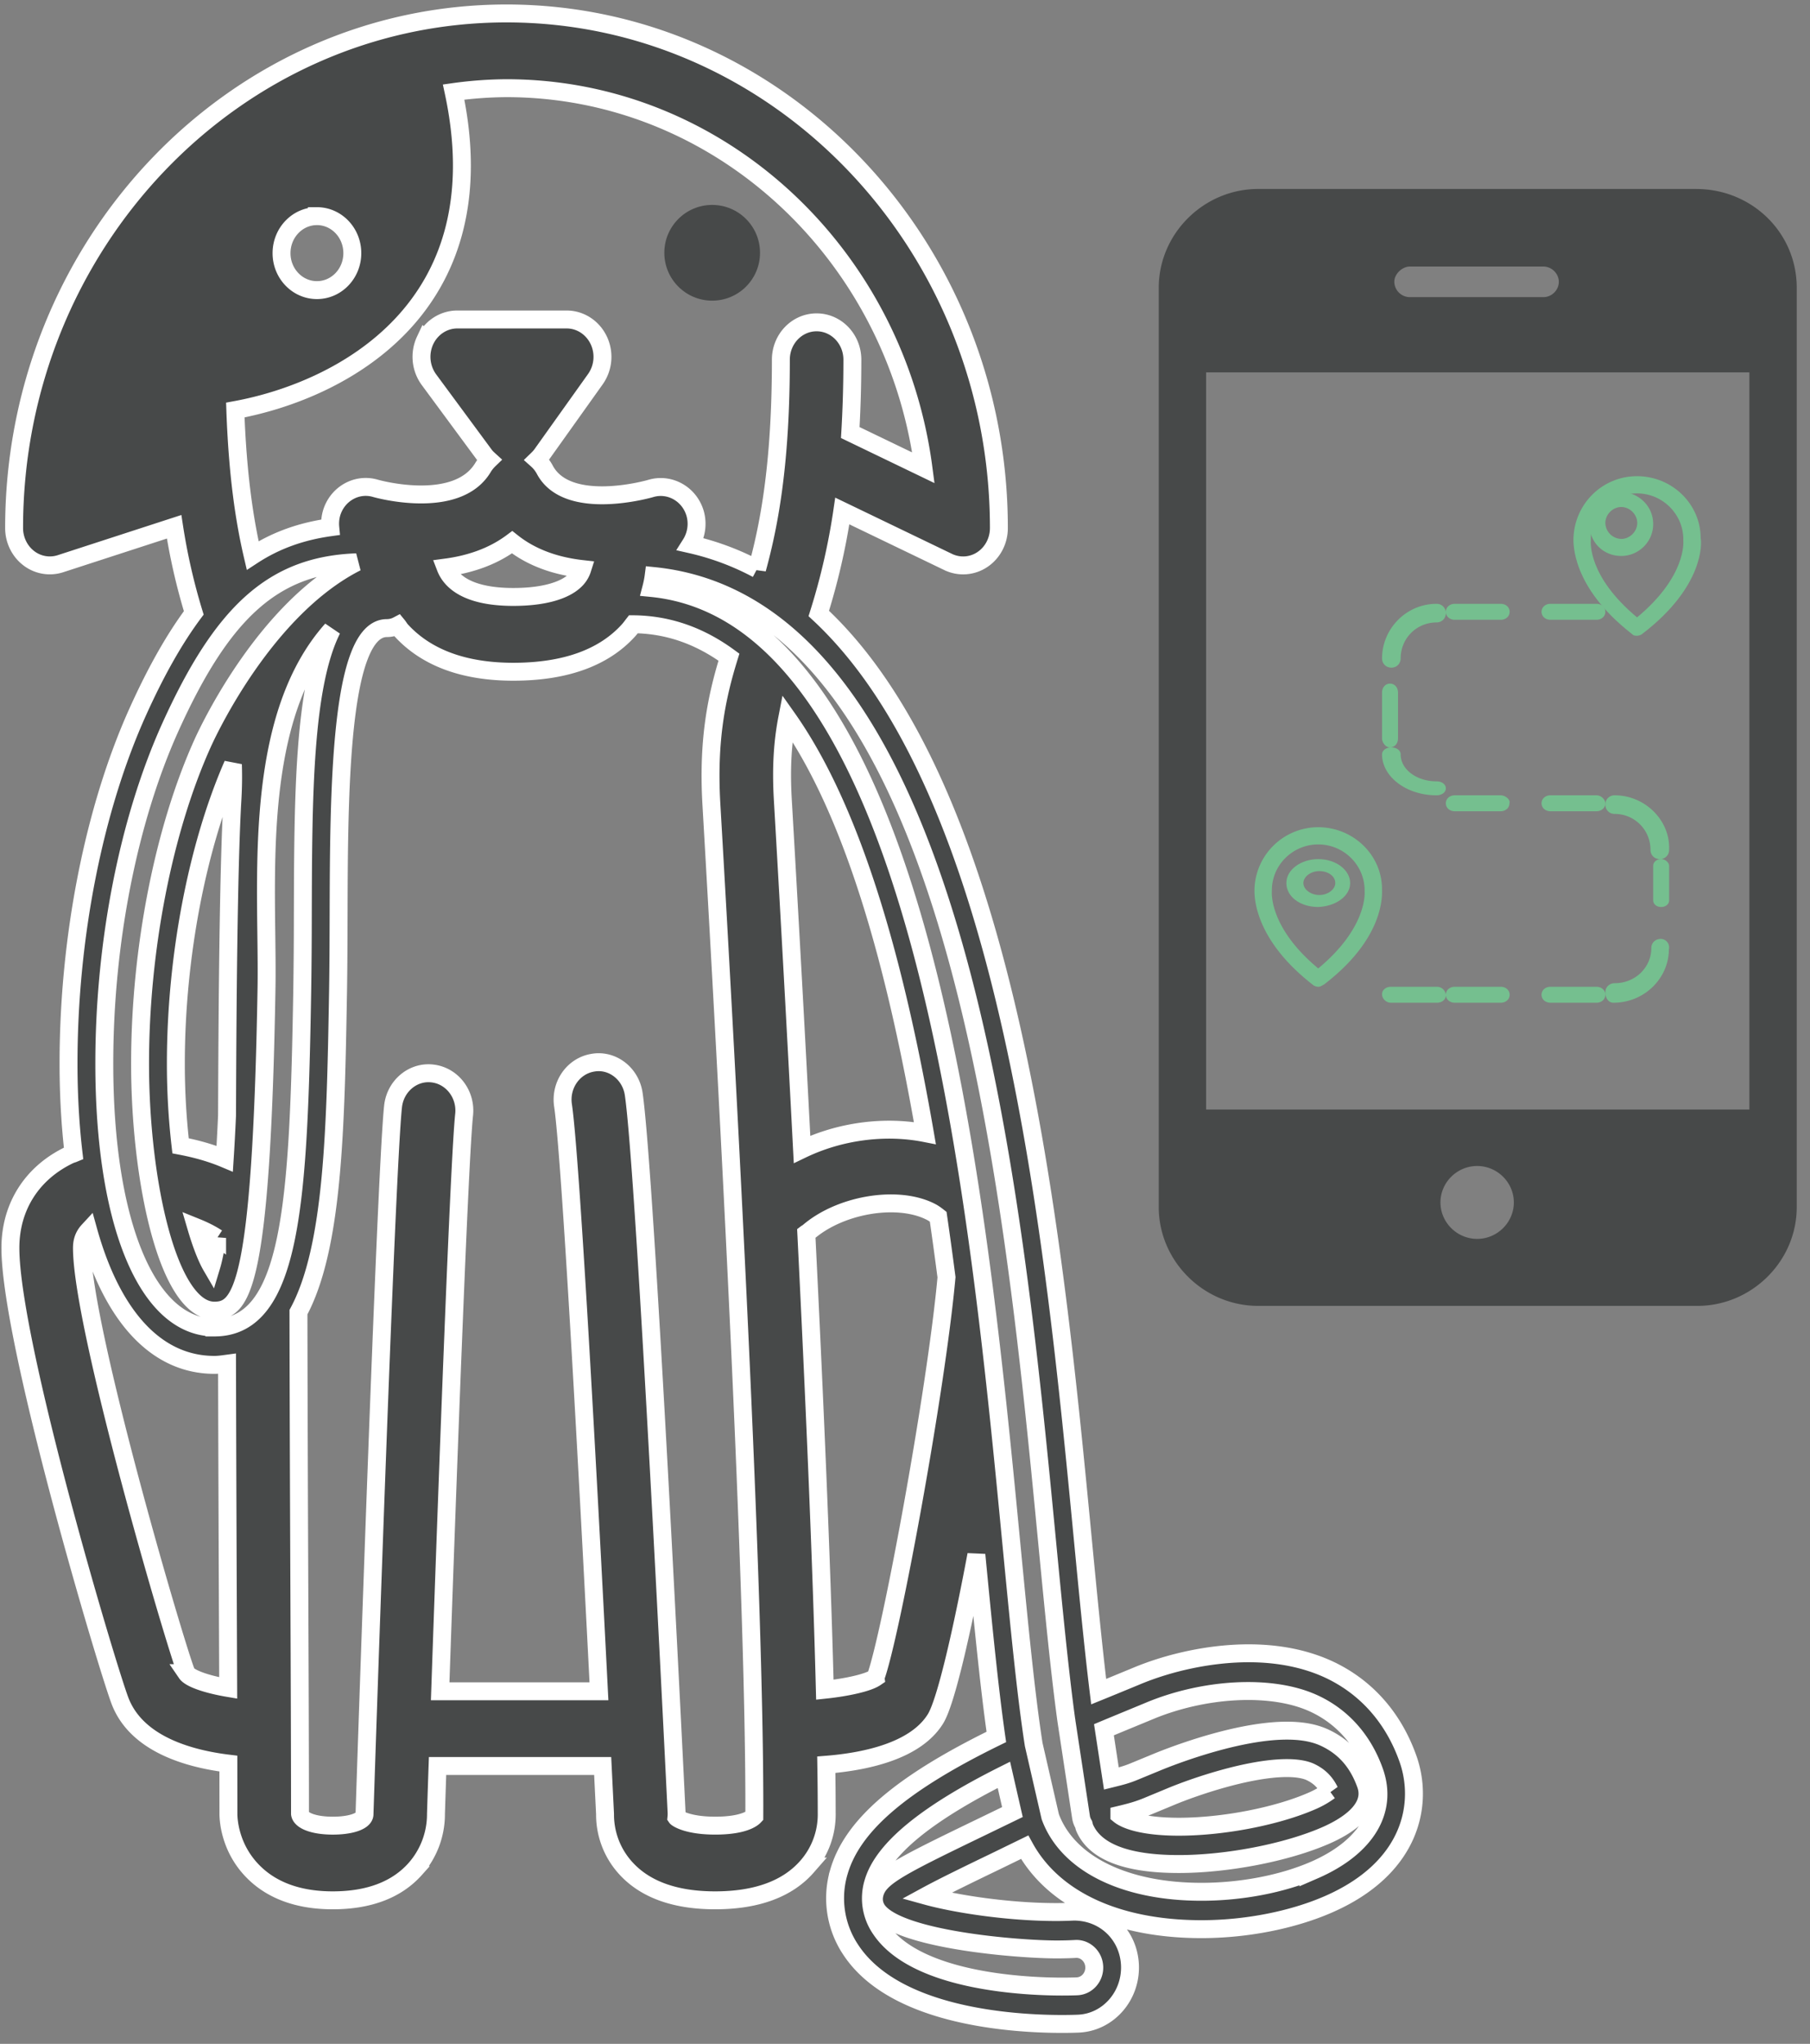 <svg xmlns="http://www.w3.org/2000/svg" width="101" height="114" viewBox="0 0 101 114">
    <rect x="0" y="0" width="101" height="114" fill="#808080" stroke="none"/>
    <g fill="none" fill-rule="nonzero" transform="translate(.58 .75)">
        <circle cx="39.16" cy="13.35" r="2.67" fill="#474949"/>
        <path fill="#474949" stroke="#FFF" d="M77.982 97.338c-.814-2.295-2.35-4.016-4.44-4.982-1.282-.588-2.78-.89-4.45-.89-2.062 0-4.367.474-6.32 1.3l-1.243.512c-.268.109-.535.22-.802.328-.305-2.492-.596-5.498-.899-8.657-1.578-16.422-4.002-41.55-14.719-51.481a36.842 36.842 0 0 0 1.313-5.716l5.906 2.844a1.925 1.925 0 0 0 1.911-.137c.574-.383.92-1.045.92-1.756C55.16 12.875 42.835 0 27.684 0 12.533 0 .207 12.875.207 28.703c0 .66.302 1.286.813 1.678a1.924 1.924 0 0 0 1.775.311l6.341-2.06a34.21 34.21 0 0 0 1.096 4.803c-1.084 1.454-2.101 3.256-3.103 5.47-2.469 5.453-3.885 12.624-3.885 19.664 0 1.8.1 3.47.281 5.017-.07.029-.15.046-.218.08-2.1.997-3.307 2.89-3.307 5.191 0 5.314 5.467 23.624 6.134 25.308.95 2.399 3.881 3.192 6.029 3.454l.003 2.79c-.001.298.057 1.85 1.315 3.167 1.055 1.106 2.573 1.669 4.508 1.669 2.02 0 3.566-.59 4.598-1.745a4.609 4.609 0 0 0 1.16-3.078c.027-.836.056-1.734.089-2.67h9.214l.132 2.682a4.423 4.423 0 0 0 1.088 2.94c1.08 1.242 2.78 1.871 5.055 1.871 2.313 0 4.041-.635 5.133-1.885a4.398 4.398 0 0 0 1.093-2.99c0-.826-.008-1.73-.023-2.687 2.11-.168 4.984-.738 6.105-2.58.56-.927 1.432-4.679 2.27-9.132.383 3.965.724 7.448 1.113 10.161-5.306 2.593-8.024 4.927-8.78 7.513a5.176 5.176 0 0 0 .666 4.373c2.464 3.72 9.06 4.122 11.78 4.122.532 0 .879-.014.942-.018 1.645-.086 2.925-1.552 2.848-3.275-.076-1.665-1.387-2.973-3.13-2.973h-.007c-.302.014-.625.025-.958.025-2.732 0-5.665-.463-7.263-.904.961-.522 2.42-1.229 3.933-1.958l1.549-.755c1.599 2.916 5.152 4.571 9.868 4.571 2.469 0 5.035-.5 7.043-1.368 4.717-2.04 5.36-5.664 4.475-8.147zM17.105 11.306c1.091 0 1.975.923 1.975 2.065 0 1.139-.884 2.061-1.975 2.061-1.09 0-1.975-.922-1.975-2.06 0-1.142.885-2.066 1.975-2.066zm7.63-6.922a22.24 22.24 0 0 1 2.948-.215c11.859 0 21.693 9.227 23.265 21.174l-4.082-1.967c.072-1.235.117-2.579.117-4.065 0-1.149-.894-2.082-1.996-2.082-1.101 0-1.994.933-1.994 2.082 0 5.606-.599 9.03-1.328 11.677a14.88 14.88 0 0 0-3.708-1.379 2.13 2.13 0 0 0 .253-1.717c-.32-1.098-1.432-1.715-2.489-1.393-.045.014-4.654 1.34-5.907-1.062a2.01 2.01 0 0 0-.43-.543c.093-.09.183-.183.259-.287l3-4.208a2.158 2.158 0 0 0 .182-2.18c-.339-.703-1.029-1.149-1.783-1.149h-6.106c-.761 0-1.455.453-1.792 1.163a2.164 2.164 0 0 0 .211 2.194l3.106 4.208c.074.1.161.183.251.265a2.137 2.137 0 0 0-.341.427c-1.46 2.438-5.944 1.178-5.982 1.166-1.058-.322-2.168.309-2.476 1.412a2.16 2.16 0 0 0-.063.754c-1.605.223-3.033.726-4.331 1.573-.466-1.997-.84-4.52-.968-8.111 5.925-1.087 14.764-5.683 12.183-17.737zm7.177 26.607c-.044.139-.133.348-.32.553-.588.646-1.841 1.002-3.53 1.002-2.664 0-3.512-.952-3.776-1.638 1.3-.172 2.6-.584 3.711-1.414 1.142.907 2.526 1.342 3.915 1.497zM9.824 92.572c-.648-1.634-5.831-19.29-5.831-23.713 0-.324.074-.654.357-.96 1.323 4.747 3.773 7.48 7.034 7.48.25 0 .473-.035.705-.066.01 4.33.026 8.62.042 12.54l.022 5.548c-1.15-.194-2.115-.516-2.329-.829zm1.559-19.28c-3.732 0-6.143-5.776-6.143-14.721 0-6.744 1.347-13.587 3.694-18.776 2.926-6.463 5.777-9.013 10.38-9.181-5.065 2.564-8.23 9.307-8.577 10.071-2.193 4.848-3.501 11.533-3.501 17.886 0 6.628 1.585 13.784 4.145 13.784 1.522 0 2.62-1.275 2.91-17.95.016-.922.004-1.943-.01-3.023-.07-5.5-.164-12.73 3.66-17.016-1.587 3.174-1.605 9.4-1.623 15.881a292.918 292.918 0 0 1-.032 4.194c-.202 11.689-.547 18.852-4.903 18.852zM9.495 63.16a39.806 39.806 0 0 1-.262-4.59c0-5.928 1.19-12.124 3.183-16.681.02.588.017 1.228-.026 1.95-.194 3.35-.276 9.96-.301 17.634-.04.882-.084 1.684-.13 2.405-.785-.33-1.62-.557-2.464-.718zm2.04 5.14c-.108.73-.218 1.233-.32 1.57-.251-.43-.552-1.178-.841-2.161.416.168.812.363 1.161.592zm27.793 32.779c-1.558 0-2.132-.416-2.162-.46.01-.1.013-.204.007-.304-.07-1.454-1.74-35.667-2.392-40.052-.17-1.137-1.197-1.93-2.279-1.738-1.089.177-1.835 1.242-1.665 2.381.415 2.783 1.358 19.951 2.005 32.68h-8.86c.438-12.666 1.072-29.674 1.336-32.159.123-1.14-.667-2.173-1.763-2.301-1.086-.133-2.082.697-2.203 1.842-.412 3.88-1.545 37.932-1.593 39.491-.025.367-.752.621-1.766.621-1.08 0-1.783-.288-1.833-.66 0-3.268-.017-7.663-.037-12.582-.02-4.786-.04-10.11-.049-15.398 1.948-3.622 2.075-10.244 2.21-17.956.022-1.357.026-2.783.03-4.227.02-6.743.047-15.974 2.696-15.974.217 0 .417-.054.594-.147.074.09.119.18.199.27 1.403 1.533 3.51 2.312 6.258 2.312 2.874 0 5.033-.772 6.421-2.298.106-.115.19-.234.281-.351 1.989.017 3.753.68 5.332 1.835-.683 2.206-1.186 4.597-.98 8.19.914 15.753 2.447 44.016 2.396 56.466-.075.08-.539.519-2.183.519zm3.773-57.24c-.106-1.853.003-3.265.25-4.539 3.745 5.293 6.091 13.982 7.678 23.15-2.2-.432-4.709-.123-6.854.908-.374-7.215-.76-14.109-1.074-19.52zm5.173 48.984c-.41.28-1.566.542-2.827.675-.182-7.143-.581-16.343-1.034-25.452.025-.019.054-.021.079-.043 1.757-1.547 4.94-2.104 6.81-1.191.195.093.337.2.47.304.164 1.129.318 2.252.464 3.376-.579 6.37-3.13 20.115-3.962 22.33zm5.939 8.323c-4.79 2.313-5.81 2.836-6.007 3.814-.06.298.007.606.185.85 1.206 1.639 7.84 2.174 9.989 2.174.372 0 .724-.008 1.102-.03.534 0 .975.44.998.997.025.574-.4 1.062-.953 1.09-.062.004-.367.015-.842.015-1.876 0-8.159-.23-10.139-3.22a3.015 3.015 0 0 1-.397-2.583c.542-1.86 2.949-3.834 7.29-6.007l.475 2.076-1.701.824zm18.535 2.416c-1.774.768-4.063 1.207-6.28 1.207-4.138.003-7.253-1.46-8.332-3.914a4.934 4.934 0 0 1-.111-.277l-.923-4.022c-.44-2.822-.809-6.668-1.246-11.193-1.876-19.51-4.993-51.836-20.094-53.318.064-.245.107-.471.132-.665 16.93 1.702 20.06 34.159 21.948 53.786.362 3.753.703 7.294 1.082 10.05l.002.008v.006l.819 5.391c.024.143.076.273.146.388.02.069.028.14.057.2.586 1.338 2.35 2.012 5.242 2.012 2.707 0 6-.635 8.186-1.584 1.06-.46 2.763-1.436 2.261-2.85-.442-1.247-1.199-2.104-2.31-2.618-.566-.262-1.254-.388-2.1-.388-3.047 0-7.098 1.695-7.262 1.763l-1.282.528c-.42.173-.755.255-1.077.335l-.17.042-.415-2.718c.412-.172.821-.341 1.235-.512l1.254-.518c3.06-1.291 6.857-1.53 9.227-.437 1.585.732 2.75 2.045 3.375 3.799.78 2.192-.478 4.247-3.364 5.5zm-10.865-3.083l.18-.043c.404-.1.823-.205 1.35-.42l1.29-.535c1.323-.557 4.389-1.612 6.522-1.612.693 0 1.086.115 1.294.208.501.234.844.56 1.092 1.066a4.995 4.995 0 0 1-1 .568c-1.968.854-4.953 1.429-7.423 1.429-2.067-.002-2.992-.403-3.305-.66z"/>
        <path fill="#474949" d="M94.066 9.79H69.628c-3.038 0-5.548 2.492-5.548 5.509V66.58c0 3.017 2.51 5.509 5.548 5.509h24.504c3.038 0 5.548-2.492 5.548-5.509V15.3c0-3.083-2.51-5.509-5.614-5.509zm-15.984 4.328h7.464c.462 0 .858.394.858.853 0 .459-.396.852-.858.852h-7.464a.871.871 0 0 1-.858-.852c0-.46.462-.853.858-.853zm3.765 54.234c-1.123 0-2.048-.918-2.048-2.033 0-1.115.925-2.033 2.048-2.033s2.047.918 2.047 2.033c0 1.115-.924 2.033-2.047 2.033zm15.191-7.214H66.722V20.02h30.316v41.118z"/>
        <path fill="#75BF8F" d="M76.538 48.848c0-1.921-1.618-3.458-3.559-3.458a3.56 3.56 0 0 0-3.558 3.458c0 .256-.13 2.689 3.235 5.314a.497.497 0 0 0 .323.128c.13 0 .194-.064.324-.128 3.43-2.625 3.235-5.058 3.235-5.314zm-6.147.128v-.064c0-1.41 1.165-2.562 2.588-2.562 1.424 0 2.588 1.153 2.588 2.562v.064s.195 1.985-2.588 4.29c-2.782-2.305-2.588-4.29-2.588-4.29z"/>
        <path fill="#75BF8F" d="M74.76 48.505c0-.712-.771-1.335-1.78-1.335-.95 0-1.78.578-1.78 1.335 0 .756.771 1.335 1.78 1.335 1.009-.045 1.78-.623 1.78-1.335zm-.83 0c0 .356-.416.667-.89.667-.475 0-.89-.311-.89-.667 0-.356.415-.668.89-.668.474 0 .89.267.89.668zM90.77 34.71c.129 0 .258-.064.322-.128 3.42-2.625 3.291-5.058 3.227-5.314 0-1.921-1.613-3.458-3.55-3.458-1.935 0-3.484 1.537-3.548 3.458 0 .256-.13 2.689 3.226 5.314.13.128.194.128.323.128zm0-1.024c-2.775-2.305-2.581-4.226-2.581-4.29v-.064c0-1.41 1.161-2.562 2.58-2.562 1.42 0 2.582 1.153 2.582 2.562v.064c0 .064.193 1.985-2.581 4.29z"/>
        <path fill="#75BF8F" d="M89.89 26.7c-.95 0-1.78.771-1.78 1.78s.771 1.78 1.78 1.78c.95 0 1.78-.771 1.78-1.78s-.83-1.78-1.78-1.78zm.89 1.72c0 .475-.415.89-.89.89a.913.913 0 0 1-.89-.89c0-.474.415-.89.89-.89.475 0 .89.416.89.89zM92.093 51.62c-.302 0-.528.218-.528.509 0 1.09-.905 1.961-2.037 1.961-.302 0-.528.218-.528.509 0 .29.15.581.453.581 1.735 0 3.092-1.38 3.092-2.979a.47.47 0 0 0-.452-.581zM89.519 43.61a.507.507 0 0 0-.519.52c0 .296.222.518.519.518 1.111 0 2 .89 2 2.003 0 .296.223.519.52.519a.507.507 0 0 0 .518-.52c.074-1.63-1.334-3.04-3.038-3.04zM79.58 43.61c.297 0 .52-.167.52-.39 0-.222-.223-.389-.52-.389-1.112 0-2.002-.667-2.002-1.502 0-.222-.222-.389-.519-.389-.297 0-.519.167-.519.39 0 1.223 1.335 2.28 3.04 2.28zM77.06 36.49c.296 0 .518-.223.518-.52 0-1.112.89-2.002 2.003-2.002.296 0 .519-.222.519-.519a.507.507 0 0 0-.52-.519c-1.705 0-3.04 1.41-3.04 3.04 0 .297.222.52.52.52zM88.502 54.29h-2.564c-.284 0-.498.19-.498.445 0 .254.214.445.498.445h2.564c.284 0 .498-.19.498-.445 0-.254-.214-.445-.498-.445z"/>
        <path fill="#75BF8F" d="M88.502 43.61h-2.564c-.284 0-.498.19-.498.445 0 .254.214.445.498.445h2.564c.284 0 .498-.19.498-.445 0-.19-.214-.445-.498-.445zM88.502 33.82c.284 0 .498-.19.498-.445 0-.254-.214-.445-.498-.445h-2.564c-.284 0-.498.19-.498.445 0 .254.214.445.498.445h2.564zM83.152 43.61h-2.555c-.284 0-.497.19-.497.445 0 .254.213.445.497.445h2.555c.284 0 .497-.19.497-.445.07-.19-.213-.445-.497-.445zM83.162 33.82c.284 0 .498-.19.498-.445 0-.254-.214-.445-.498-.445h-2.564c-.284 0-.498.19-.498.445 0 .254.214.445.498.445h2.564zM83.162 54.29h-2.564c-.284 0-.498.19-.498.445 0 .254.214.445.498.445h2.564c.284 0 .498-.19.498-.445 0-.254-.214-.445-.498-.445zM79.602 54.29h-2.564c-.284 0-.498.178-.498.415 0 .238.214.475.498.475h2.564c.284 0 .498-.178.498-.415a.497.497 0 0 0-.498-.475zM92.115 47.17c-.254 0-.445.16-.445.374v1.922c0 .214.19.374.445.374.254 0 .445-.16.445-.374v-1.922c0-.16-.19-.374-.445-.374zM76.985 40.94c.254 0 .445-.214.445-.498v-2.564c0-.284-.19-.498-.445-.498-.254 0-.445.214-.445.498v2.564c0 .213.19.498.445.498z"/>
    </g>
</svg>
